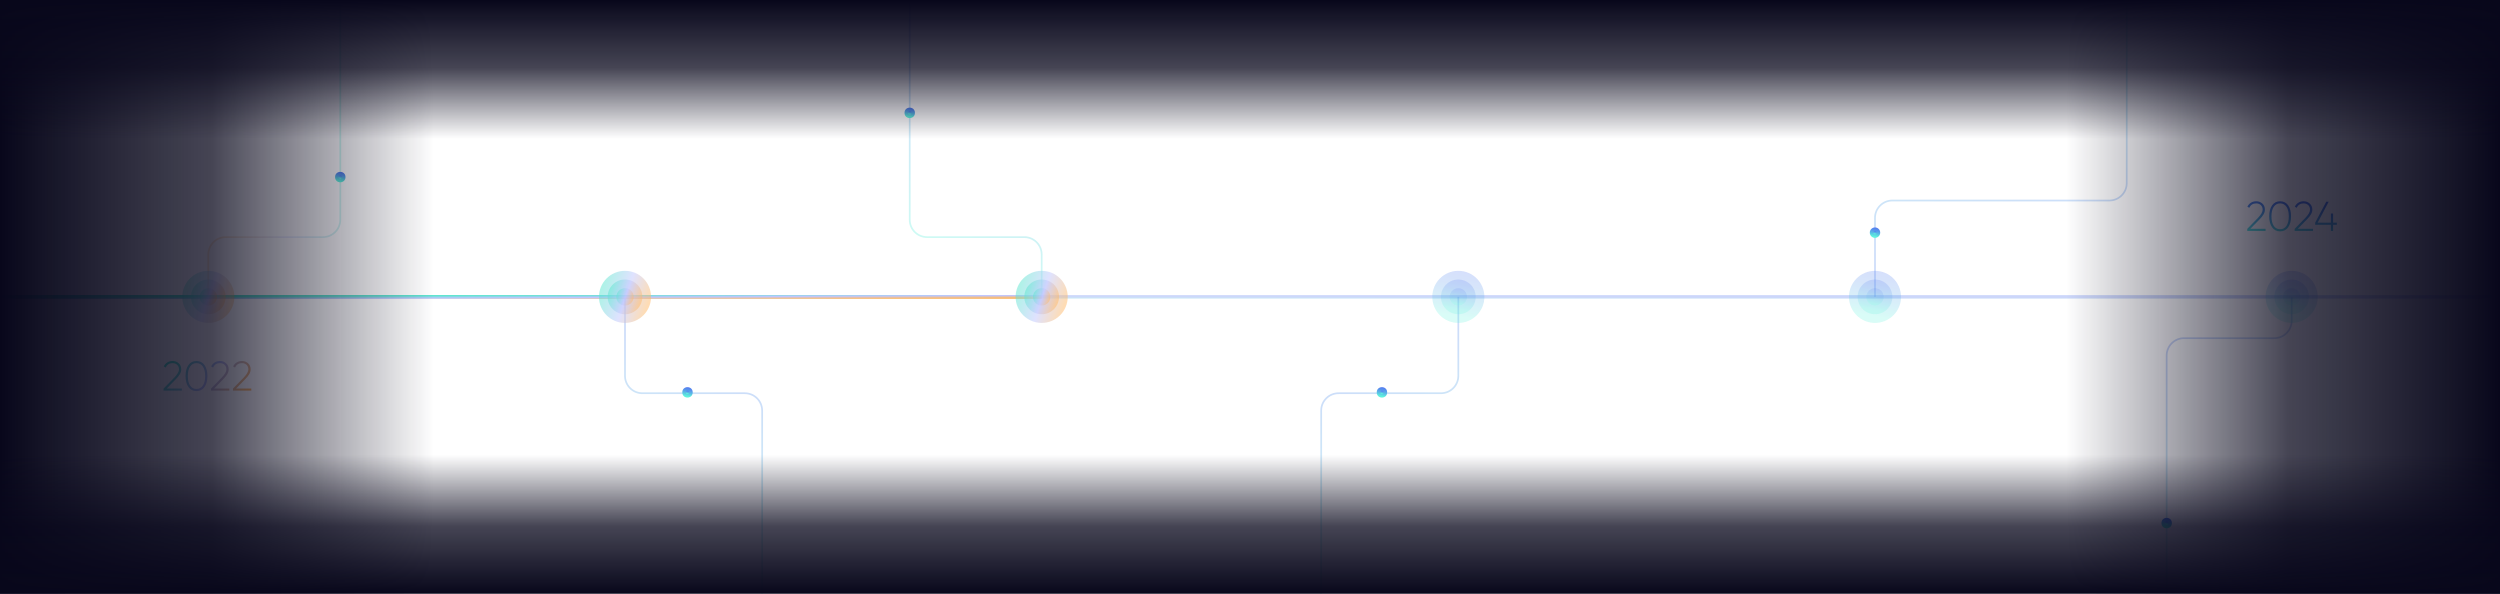 <svg width="1440" height="342" viewBox="0 0 1440 342" fill="none" xmlns="http://www.w3.org/2000/svg">
<path opacity="0.3" d="M120 171V146.581C120 141.059 124.477 136.581 130 136.581H186C191.523 136.581 196 132.104 196 126.581V0" stroke="url(#paint0_linear_717_4900)"/>
<path opacity="0.3" d="M600 171V146.581C600 141.059 595.523 136.581 590 136.581H534C528.477 136.581 524 132.104 524 126.581V0" stroke="url(#paint1_linear_717_4900)"/>
<path opacity="0.3" d="M1248 342.288L1248 204.788C1248 199.265 1252.48 194.788 1258 194.788H1310C1315.52 194.788 1320 190.311 1320 184.788V171.288" stroke="url(#paint2_linear_717_4900)"/>
<path opacity="0.3" d="M360 171V216.5C360 222.023 364.477 226.5 370 226.5H429C434.523 226.5 439 230.977 439 236.5V342" stroke="url(#paint3_linear_717_4900)"/>
<path opacity="0.3" d="M840 171V216.5C840 222.023 835.523 226.5 830 226.5H771C765.477 226.5 761 230.977 761 236.5V342" stroke="url(#paint4_linear_717_4900)"/>
<path opacity="0.3" d="M1080 171V125.5C1080 119.977 1084.48 115.5 1090 115.5H1215C1220.52 115.5 1225 111.023 1225 105.5V0" stroke="url(#paint5_linear_717_4900)"/>
<g style="mix-blend-mode:screen" filter="url(#filter0_f_717_4900)">
<circle cx="396" cy="226" r="3" fill="url(#paint6_linear_717_4900)"/>
</g>
<g style="mix-blend-mode:screen" filter="url(#filter1_f_717_4900)">
<circle cx="396" cy="226" r="1" fill="url(#paint7_linear_717_4900)"/>
</g>
<g style="mix-blend-mode:screen" filter="url(#filter2_f_717_4900)">
<circle cx="524" cy="65" r="3" fill="url(#paint8_linear_717_4900)"/>
</g>
<g style="mix-blend-mode:screen" filter="url(#filter3_f_717_4900)">
<circle cx="524" cy="65" r="1" fill="url(#paint9_linear_717_4900)"/>
</g>
<g style="mix-blend-mode:screen" filter="url(#filter4_f_717_4900)">
<circle cx="796" cy="226" r="3" fill="url(#paint10_linear_717_4900)"/>
</g>
<g style="mix-blend-mode:screen" filter="url(#filter5_f_717_4900)">
<circle cx="796" cy="226" r="1" fill="url(#paint11_linear_717_4900)"/>
</g>
<g style="mix-blend-mode:screen" filter="url(#filter6_f_717_4900)">
<circle cx="1248" cy="301.288" r="3" fill="url(#paint12_linear_717_4900)"/>
</g>
<g style="mix-blend-mode:screen" filter="url(#filter7_f_717_4900)">
<circle cx="1248" cy="301.288" r="1" fill="url(#paint13_linear_717_4900)"/>
</g>
<g style="mix-blend-mode:screen" filter="url(#filter8_f_717_4900)">
<path d="M1083 134C1083 135.657 1081.66 137 1080 137C1078.34 137 1077 135.657 1077 134C1077 132.343 1078.34 131 1080 131C1081.66 131 1083 132.343 1083 134Z" fill="url(#paint14_linear_717_4900)"/>
</g>
<g style="mix-blend-mode:screen" filter="url(#filter9_f_717_4900)">
<path d="M1081 134C1081 134.552 1080.55 135 1080 135C1079.45 135 1079 134.552 1079 134C1079 133.448 1079.45 133 1080 133C1080.55 133 1081 133.448 1081 134Z" fill="url(#paint15_linear_717_4900)"/>
</g>
<g style="mix-blend-mode:screen" filter="url(#filter10_f_717_4900)">
<circle cx="196" cy="102" r="3" fill="url(#paint16_linear_717_4900)"/>
</g>
<g style="mix-blend-mode:screen" filter="url(#filter11_f_717_4900)">
<circle cx="196" cy="102" r="1" fill="url(#paint17_linear_717_4900)"/>
</g>
<path opacity="0.3" d="M0 171H1440" stroke="url(#paint18_linear_717_4900)" stroke-width="2"/>
<g style="mix-blend-mode:screen" filter="url(#filter12_f_717_4900)">
<path d="M0 171H600" stroke="url(#paint19_linear_717_4900)" stroke-width="2"/>
</g>
<path d="M0 171H600" stroke="url(#paint20_linear_717_4900)" stroke-width="2"/>
<circle opacity="0.4" cx="120" cy="171" r="15" fill="url(#paint21_linear_717_4900)"/>
<circle opacity="0.4" cx="120" cy="171" r="10" fill="url(#paint22_linear_717_4900)"/>
<circle opacity="0.4" cx="120" cy="171" r="5" fill="url(#paint23_linear_717_4900)"/>
<circle opacity="0.5" cx="360" cy="171" r="15" fill="url(#paint24_linear_717_4900)"/>
<circle opacity="0.5" cx="360" cy="171" r="10" fill="url(#paint25_linear_717_4900)"/>
<circle opacity="0.5" cx="360" cy="171" r="5" fill="url(#paint26_linear_717_4900)"/>
<circle opacity="0.5" cx="600" cy="171" r="15" fill="url(#paint27_linear_717_4900)"/>
<circle opacity="0.5" cx="600" cy="171" r="10" fill="url(#paint28_linear_717_4900)"/>
<circle opacity="0.5" cx="600" cy="171" r="5" fill="url(#paint29_linear_717_4900)"/>
<g opacity="0.6">
<circle opacity="0.4" cx="840" cy="171" r="15" fill="url(#paint30_linear_717_4900)"/>
<circle opacity="0.4" cx="840" cy="171" r="10" fill="url(#paint31_linear_717_4900)"/>
<circle opacity="0.4" cx="840" cy="171" r="5" fill="url(#paint32_linear_717_4900)"/>
</g>
<g opacity="0.6">
<circle opacity="0.4" cx="1080" cy="171" r="15" fill="url(#paint33_linear_717_4900)"/>
<circle opacity="0.4" cx="1080" cy="171" r="10" fill="url(#paint34_linear_717_4900)"/>
<circle opacity="0.4" cx="1080" cy="171" r="5" fill="url(#paint35_linear_717_4900)"/>
</g>
<g opacity="0.6">
<circle opacity="0.4" cx="1320" cy="171" r="15" fill="url(#paint36_linear_717_4900)"/>
<circle opacity="0.4" cx="1320" cy="171" r="10" fill="url(#paint37_linear_717_4900)"/>
<circle opacity="0.4" cx="1320" cy="171" r="5" fill="url(#paint38_linear_717_4900)"/>
</g>
<path d="M104.783 225V223.776H96.047L101.255 218.424C103.247 216.408 104.399 214.68 104.399 212.76C104.399 211.272 103.895 210.096 102.911 209.232C101.927 208.368 100.775 207.936 99.407 207.936C97.175 207.936 95.303 209.04 94.319 211.056L95.399 211.704C96.191 210 97.535 209.16 99.407 209.16C101.519 209.16 103.103 210.528 103.103 212.76C103.103 214.056 102.191 215.64 100.391 217.512L94.223 223.848V225H104.783ZM117.805 222.912C118.909 221.352 119.461 219.24 119.461 216.6C119.461 213.96 118.909 211.848 117.805 210.288C116.701 208.728 115.165 207.936 113.173 207.936C111.181 207.936 109.645 208.728 108.541 210.288C107.437 211.848 106.885 213.96 106.885 216.6C106.885 219.24 107.437 221.352 108.541 222.912C109.645 224.472 111.181 225.264 113.173 225.264C115.165 225.264 116.701 224.472 117.805 222.912ZM109.501 222.096C108.613 220.776 108.181 218.952 108.181 216.6C108.181 214.248 108.613 212.424 109.501 211.128C110.389 209.808 111.613 209.16 113.173 209.16C114.733 209.16 115.957 209.808 116.845 211.128C117.733 212.424 118.165 214.248 118.165 216.6C118.165 218.952 117.733 220.776 116.845 222.096C115.957 223.392 114.733 224.04 113.173 224.04C111.613 224.04 110.389 223.392 109.501 222.096ZM132.088 225V223.776H123.352L128.56 218.424C130.552 216.408 131.704 214.68 131.704 212.76C131.704 211.272 131.2 210.096 130.216 209.232C129.232 208.368 128.08 207.936 126.712 207.936C124.48 207.936 122.608 209.04 121.624 211.056L122.704 211.704C123.496 210 124.84 209.16 126.712 209.16C128.824 209.16 130.408 210.528 130.408 212.76C130.408 214.056 129.496 215.64 127.696 217.512L121.528 223.848V225H132.088ZM144.744 225V223.776H136.008L141.216 218.424C143.208 216.408 144.36 214.68 144.36 212.76C144.36 211.272 143.856 210.096 142.872 209.232C141.888 208.368 140.736 207.936 139.368 207.936C137.136 207.936 135.264 209.04 134.28 211.056L135.36 211.704C136.152 210 137.496 209.16 139.368 209.16C141.48 209.16 143.064 210.528 143.064 212.76C143.064 214.056 142.152 215.64 140.352 217.512L134.184 223.848V225H144.744Z" fill="url(#paint39_linear_717_4900)"/>
<path d="M1304.97 133V131.776H1296.23L1301.44 126.424C1303.43 124.408 1304.58 122.68 1304.58 120.76C1304.58 119.272 1304.08 118.096 1303.1 117.232C1302.11 116.368 1300.96 115.936 1299.59 115.936C1297.36 115.936 1295.49 117.04 1294.5 119.056L1295.58 119.704C1296.38 118 1297.72 117.16 1299.59 117.16C1301.7 117.16 1303.29 118.528 1303.29 120.76C1303.29 122.056 1302.38 123.64 1300.58 125.512L1294.41 131.848V133H1304.97ZM1317.99 130.912C1319.09 129.352 1319.64 127.24 1319.64 124.6C1319.64 121.96 1319.09 119.848 1317.99 118.288C1316.88 116.728 1315.35 115.936 1313.36 115.936C1311.36 115.936 1309.83 116.728 1308.72 118.288C1307.62 119.848 1307.07 121.96 1307.07 124.6C1307.07 127.24 1307.62 129.352 1308.72 130.912C1309.83 132.472 1311.36 133.264 1313.36 133.264C1315.35 133.264 1316.88 132.472 1317.99 130.912ZM1309.68 130.096C1308.8 128.776 1308.36 126.952 1308.36 124.6C1308.36 122.248 1308.8 120.424 1309.68 119.128C1310.57 117.808 1311.8 117.16 1313.36 117.16C1314.92 117.16 1316.14 117.808 1317.03 119.128C1317.92 120.424 1318.35 122.248 1318.35 124.6C1318.35 126.952 1317.92 128.776 1317.03 130.096C1316.14 131.392 1314.92 132.04 1313.36 132.04C1311.8 132.04 1310.57 131.392 1309.68 130.096ZM1332.27 133V131.776H1323.54L1328.74 126.424C1330.74 124.408 1331.89 122.68 1331.89 120.76C1331.89 119.272 1331.38 118.096 1330.4 117.232C1329.42 116.368 1328.26 115.936 1326.9 115.936C1324.66 115.936 1322.79 117.04 1321.81 119.056L1322.89 119.704C1323.68 118 1325.02 117.16 1326.9 117.16C1329.01 117.16 1330.59 118.528 1330.59 120.76C1330.59 122.056 1329.68 123.64 1327.88 125.512L1321.71 131.848V133H1332.27ZM1343.86 128.272V122.992H1342.59V128.272H1334.96L1341.32 116.2H1339.92L1333.54 128.272V129.472H1342.59V133H1343.86V129.472H1346.02V128.272H1343.86Z" fill="url(#paint40_linear_717_4900)"/>
<rect y="-0" width="250" height="342" fill="url(#paint41_linear_717_4900)"/>
<rect width="250" height="342" transform="matrix(-1 0 0 1 1440 -0)" fill="url(#paint42_linear_717_4900)"/>
<path d="M0 0L1.11257e-05 80L1440 80L1440 -0L0 0Z" fill="url(#paint43_linear_717_4900)"/>
<rect y="342" width="80" height="1440" transform="rotate(-90 0 342)" fill="url(#paint44_linear_717_4900)"/>
<defs>
<filter id="filter0_f_717_4900" x="388" y="218" width="16" height="16" filterUnits="userSpaceOnUse" color-interpolation-filters="sRGB">
<feFlood flood-opacity="0" result="BackgroundImageFix"/>
<feBlend mode="normal" in="SourceGraphic" in2="BackgroundImageFix" result="shape"/>
<feGaussianBlur stdDeviation="2.5" result="effect1_foregroundBlur_717_4900"/>
</filter>
<filter id="filter1_f_717_4900" x="394" y="224" width="4" height="4" filterUnits="userSpaceOnUse" color-interpolation-filters="sRGB">
<feFlood flood-opacity="0" result="BackgroundImageFix"/>
<feBlend mode="normal" in="SourceGraphic" in2="BackgroundImageFix" result="shape"/>
<feGaussianBlur stdDeviation="0.5" result="effect1_foregroundBlur_717_4900"/>
</filter>
<filter id="filter2_f_717_4900" x="516" y="57" width="16" height="16" filterUnits="userSpaceOnUse" color-interpolation-filters="sRGB">
<feFlood flood-opacity="0" result="BackgroundImageFix"/>
<feBlend mode="normal" in="SourceGraphic" in2="BackgroundImageFix" result="shape"/>
<feGaussianBlur stdDeviation="2.5" result="effect1_foregroundBlur_717_4900"/>
</filter>
<filter id="filter3_f_717_4900" x="522" y="63" width="4" height="4" filterUnits="userSpaceOnUse" color-interpolation-filters="sRGB">
<feFlood flood-opacity="0" result="BackgroundImageFix"/>
<feBlend mode="normal" in="SourceGraphic" in2="BackgroundImageFix" result="shape"/>
<feGaussianBlur stdDeviation="0.5" result="effect1_foregroundBlur_717_4900"/>
</filter>
<filter id="filter4_f_717_4900" x="788" y="218" width="16" height="16" filterUnits="userSpaceOnUse" color-interpolation-filters="sRGB">
<feFlood flood-opacity="0" result="BackgroundImageFix"/>
<feBlend mode="normal" in="SourceGraphic" in2="BackgroundImageFix" result="shape"/>
<feGaussianBlur stdDeviation="2.5" result="effect1_foregroundBlur_717_4900"/>
</filter>
<filter id="filter5_f_717_4900" x="794" y="224" width="4" height="4" filterUnits="userSpaceOnUse" color-interpolation-filters="sRGB">
<feFlood flood-opacity="0" result="BackgroundImageFix"/>
<feBlend mode="normal" in="SourceGraphic" in2="BackgroundImageFix" result="shape"/>
<feGaussianBlur stdDeviation="0.5" result="effect1_foregroundBlur_717_4900"/>
</filter>
<filter id="filter6_f_717_4900" x="1240" y="293.288" width="16" height="16" filterUnits="userSpaceOnUse" color-interpolation-filters="sRGB">
<feFlood flood-opacity="0" result="BackgroundImageFix"/>
<feBlend mode="normal" in="SourceGraphic" in2="BackgroundImageFix" result="shape"/>
<feGaussianBlur stdDeviation="2.5" result="effect1_foregroundBlur_717_4900"/>
</filter>
<filter id="filter7_f_717_4900" x="1246" y="299.288" width="4" height="4" filterUnits="userSpaceOnUse" color-interpolation-filters="sRGB">
<feFlood flood-opacity="0" result="BackgroundImageFix"/>
<feBlend mode="normal" in="SourceGraphic" in2="BackgroundImageFix" result="shape"/>
<feGaussianBlur stdDeviation="0.5" result="effect1_foregroundBlur_717_4900"/>
</filter>
<filter id="filter8_f_717_4900" x="1072" y="126" width="16" height="16" filterUnits="userSpaceOnUse" color-interpolation-filters="sRGB">
<feFlood flood-opacity="0" result="BackgroundImageFix"/>
<feBlend mode="normal" in="SourceGraphic" in2="BackgroundImageFix" result="shape"/>
<feGaussianBlur stdDeviation="2.5" result="effect1_foregroundBlur_717_4900"/>
</filter>
<filter id="filter9_f_717_4900" x="1078" y="132" width="4" height="4" filterUnits="userSpaceOnUse" color-interpolation-filters="sRGB">
<feFlood flood-opacity="0" result="BackgroundImageFix"/>
<feBlend mode="normal" in="SourceGraphic" in2="BackgroundImageFix" result="shape"/>
<feGaussianBlur stdDeviation="0.5" result="effect1_foregroundBlur_717_4900"/>
</filter>
<filter id="filter10_f_717_4900" x="188" y="94" width="16" height="16" filterUnits="userSpaceOnUse" color-interpolation-filters="sRGB">
<feFlood flood-opacity="0" result="BackgroundImageFix"/>
<feBlend mode="normal" in="SourceGraphic" in2="BackgroundImageFix" result="shape"/>
<feGaussianBlur stdDeviation="2.5" result="effect1_foregroundBlur_717_4900"/>
</filter>
<filter id="filter11_f_717_4900" x="194" y="100" width="4" height="4" filterUnits="userSpaceOnUse" color-interpolation-filters="sRGB">
<feFlood flood-opacity="0" result="BackgroundImageFix"/>
<feBlend mode="normal" in="SourceGraphic" in2="BackgroundImageFix" result="shape"/>
<feGaussianBlur stdDeviation="0.5" result="effect1_foregroundBlur_717_4900"/>
</filter>
<filter id="filter12_f_717_4900" x="-6" y="164" width="612" height="14" filterUnits="userSpaceOnUse" color-interpolation-filters="sRGB">
<feFlood flood-opacity="0" result="BackgroundImageFix"/>
<feBlend mode="normal" in="SourceGraphic" in2="BackgroundImageFix" result="shape"/>
<feGaussianBlur stdDeviation="3" result="effect1_foregroundBlur_717_4900"/>
</filter>
<linearGradient id="paint0_linear_717_4900" x1="196" y1="85.5" x2="121.636" y2="96.531" gradientUnits="userSpaceOnUse">
<stop stop-color="#5EE6D0"/>
<stop offset="0.515" stop-color="#BFC6FF"/>
<stop offset="1" stop-color="#FFBA69"/>
</linearGradient>
<linearGradient id="paint1_linear_717_4900" x1="546.79" y1="144.585" x2="604.791" y2="2.131" gradientUnits="userSpaceOnUse">
<stop stop-color="#5FF2DD"/>
<stop offset="0.09" stop-color="#5DE3DF"/>
<stop offset="0.38" stop-color="#5AB5E6"/>
<stop offset="0.64" stop-color="#5793EC"/>
<stop offset="0.86" stop-color="#557FEF"/>
<stop offset="1" stop-color="#5578F1"/>
</linearGradient>
<linearGradient id="paint2_linear_717_4900" x1="1298.41" y1="315.873" x2="1238.16" y2="175.695" gradientUnits="userSpaceOnUse">
<stop stop-color="#5FF2DD"/>
<stop offset="0.09" stop-color="#5DE3DF"/>
<stop offset="0.38" stop-color="#5AB5E6"/>
<stop offset="0.64" stop-color="#5793EC"/>
<stop offset="0.86" stop-color="#557FEF"/>
<stop offset="1" stop-color="#5578F1"/>
</linearGradient>
<linearGradient id="paint3_linear_717_4900" x1="383.69" y1="315.585" x2="440.085" y2="171.605" gradientUnits="userSpaceOnUse">
<stop stop-color="#5FF2DD"/>
<stop offset="0.09" stop-color="#5DE3DF"/>
<stop offset="0.38" stop-color="#5AB5E6"/>
<stop offset="0.64" stop-color="#5793EC"/>
<stop offset="0.86" stop-color="#557FEF"/>
<stop offset="1" stop-color="#5578F1"/>
</linearGradient>
<linearGradient id="paint4_linear_717_4900" x1="816.31" y1="315.585" x2="759.915" y2="171.605" gradientUnits="userSpaceOnUse">
<stop stop-color="#5FF2DD"/>
<stop offset="0.09" stop-color="#5DE3DF"/>
<stop offset="0.38" stop-color="#5AB5E6"/>
<stop offset="0.64" stop-color="#5793EC"/>
<stop offset="0.86" stop-color="#557FEF"/>
<stop offset="1" stop-color="#5578F1"/>
</linearGradient>
<linearGradient id="paint5_linear_717_4900" x1="1123.48" y1="26.415" x2="1157.38" y2="185.251" gradientUnits="userSpaceOnUse">
<stop stop-color="#5FF2DD"/>
<stop offset="0.09" stop-color="#5DE3DF"/>
<stop offset="0.38" stop-color="#5AB5E6"/>
<stop offset="0.64" stop-color="#5793EC"/>
<stop offset="0.86" stop-color="#557FEF"/>
<stop offset="1" stop-color="#5578F1"/>
</linearGradient>
<linearGradient id="paint6_linear_717_4900" x1="394.799" y1="228.073" x2="395.82" y2="222.431" gradientUnits="userSpaceOnUse">
<stop stop-color="#5FF2DD"/>
<stop offset="0.09" stop-color="#5DE3DF"/>
<stop offset="0.38" stop-color="#5AB5E6"/>
<stop offset="0.64" stop-color="#5793EC"/>
<stop offset="0.86" stop-color="#557FEF"/>
<stop offset="1" stop-color="#5578F1"/>
</linearGradient>
<linearGradient id="paint7_linear_717_4900" x1="395.6" y1="226.691" x2="395.94" y2="224.81" gradientUnits="userSpaceOnUse">
<stop stop-color="#5FF2DD"/>
<stop offset="0.09" stop-color="#5DE3DF"/>
<stop offset="0.38" stop-color="#5AB5E6"/>
<stop offset="0.64" stop-color="#5793EC"/>
<stop offset="0.86" stop-color="#557FEF"/>
<stop offset="1" stop-color="#5578F1"/>
</linearGradient>
<linearGradient id="paint8_linear_717_4900" x1="522.799" y1="67.073" x2="523.82" y2="61.431" gradientUnits="userSpaceOnUse">
<stop stop-color="#5FF2DD"/>
<stop offset="0.09" stop-color="#5DE3DF"/>
<stop offset="0.38" stop-color="#5AB5E6"/>
<stop offset="0.64" stop-color="#5793EC"/>
<stop offset="0.86" stop-color="#557FEF"/>
<stop offset="1" stop-color="#5578F1"/>
</linearGradient>
<linearGradient id="paint9_linear_717_4900" x1="523.6" y1="65.691" x2="523.94" y2="63.81" gradientUnits="userSpaceOnUse">
<stop stop-color="#5FF2DD"/>
<stop offset="0.09" stop-color="#5DE3DF"/>
<stop offset="0.38" stop-color="#5AB5E6"/>
<stop offset="0.64" stop-color="#5793EC"/>
<stop offset="0.86" stop-color="#557FEF"/>
<stop offset="1" stop-color="#5578F1"/>
</linearGradient>
<linearGradient id="paint10_linear_717_4900" x1="794.799" y1="228.073" x2="795.82" y2="222.431" gradientUnits="userSpaceOnUse">
<stop stop-color="#5FF2DD"/>
<stop offset="0.09" stop-color="#5DE3DF"/>
<stop offset="0.38" stop-color="#5AB5E6"/>
<stop offset="0.64" stop-color="#5793EC"/>
<stop offset="0.86" stop-color="#557FEF"/>
<stop offset="1" stop-color="#5578F1"/>
</linearGradient>
<linearGradient id="paint11_linear_717_4900" x1="795.6" y1="226.691" x2="795.94" y2="224.81" gradientUnits="userSpaceOnUse">
<stop stop-color="#5FF2DD"/>
<stop offset="0.09" stop-color="#5DE3DF"/>
<stop offset="0.38" stop-color="#5AB5E6"/>
<stop offset="0.64" stop-color="#5793EC"/>
<stop offset="0.86" stop-color="#557FEF"/>
<stop offset="1" stop-color="#5578F1"/>
</linearGradient>
<linearGradient id="paint12_linear_717_4900" x1="1246.8" y1="303.361" x2="1247.82" y2="297.719" gradientUnits="userSpaceOnUse">
<stop stop-color="#5FF2DD"/>
<stop offset="0.09" stop-color="#5DE3DF"/>
<stop offset="0.38" stop-color="#5AB5E6"/>
<stop offset="0.64" stop-color="#5793EC"/>
<stop offset="0.86" stop-color="#557FEF"/>
<stop offset="1" stop-color="#5578F1"/>
</linearGradient>
<linearGradient id="paint13_linear_717_4900" x1="1247.6" y1="301.979" x2="1247.94" y2="300.099" gradientUnits="userSpaceOnUse">
<stop stop-color="#5FF2DD"/>
<stop offset="0.09" stop-color="#5DE3DF"/>
<stop offset="0.38" stop-color="#5AB5E6"/>
<stop offset="0.64" stop-color="#5793EC"/>
<stop offset="0.86" stop-color="#557FEF"/>
<stop offset="1" stop-color="#5578F1"/>
</linearGradient>
<linearGradient id="paint14_linear_717_4900" x1="1078.8" y1="136.073" x2="1079.82" y2="130.431" gradientUnits="userSpaceOnUse">
<stop stop-color="#5FF2DD"/>
<stop offset="0.09" stop-color="#5DE3DF"/>
<stop offset="0.38" stop-color="#5AB5E6"/>
<stop offset="0.64" stop-color="#5793EC"/>
<stop offset="0.86" stop-color="#557FEF"/>
<stop offset="1" stop-color="#5578F1"/>
</linearGradient>
<linearGradient id="paint15_linear_717_4900" x1="1079.6" y1="134.691" x2="1079.94" y2="132.81" gradientUnits="userSpaceOnUse">
<stop stop-color="#5FF2DD"/>
<stop offset="0.09" stop-color="#5DE3DF"/>
<stop offset="0.38" stop-color="#5AB5E6"/>
<stop offset="0.64" stop-color="#5793EC"/>
<stop offset="0.86" stop-color="#557FEF"/>
<stop offset="1" stop-color="#5578F1"/>
</linearGradient>
<linearGradient id="paint16_linear_717_4900" x1="194.799" y1="104.073" x2="195.82" y2="98.431" gradientUnits="userSpaceOnUse">
<stop stop-color="#5FF2DD"/>
<stop offset="0.09" stop-color="#5DE3DF"/>
<stop offset="0.38" stop-color="#5AB5E6"/>
<stop offset="0.64" stop-color="#5793EC"/>
<stop offset="0.86" stop-color="#557FEF"/>
<stop offset="1" stop-color="#5578F1"/>
</linearGradient>
<linearGradient id="paint17_linear_717_4900" x1="195.6" y1="102.691" x2="195.94" y2="100.81" gradientUnits="userSpaceOnUse">
<stop stop-color="#5FF2DD"/>
<stop offset="0.09" stop-color="#5DE3DF"/>
<stop offset="0.38" stop-color="#5AB5E6"/>
<stop offset="0.64" stop-color="#5793EC"/>
<stop offset="0.86" stop-color="#557FEF"/>
<stop offset="1" stop-color="#5578F1"/>
</linearGradient>
<linearGradient id="paint18_linear_717_4900" x1="-5.87644e-05" y1="171.846" x2="0.004" y2="169.325" gradientUnits="userSpaceOnUse">
<stop stop-color="#5FF2DD"/>
<stop offset="0.09" stop-color="#5DE3DF"/>
<stop offset="0.38" stop-color="#5AB5E6"/>
<stop offset="0.64" stop-color="#5793EC"/>
<stop offset="0.86" stop-color="#557FEF"/>
<stop offset="1" stop-color="#5578F1"/>
</linearGradient>
<linearGradient id="paint19_linear_717_4900" x1="1.99122e-05" y1="171.5" x2="0.015" y2="174.496" gradientUnits="userSpaceOnUse">
<stop stop-color="#5EE6D0"/>
<stop offset="0.515" stop-color="#BFC6FF"/>
<stop offset="1" stop-color="#FFBA69"/>
</linearGradient>
<linearGradient id="paint20_linear_717_4900" x1="1.99122e-05" y1="171.5" x2="0.015" y2="174.496" gradientUnits="userSpaceOnUse">
<stop stop-color="#5EE6D0"/>
<stop offset="0.515" stop-color="#BFC6FF"/>
<stop offset="1" stop-color="#FFBA69"/>
</linearGradient>
<linearGradient id="paint21_linear_717_4900" x1="105" y1="171" x2="131.993" y2="180.009" gradientUnits="userSpaceOnUse">
<stop stop-color="#5EE6D0"/>
<stop offset="0.515" stop-color="#BFC6FF"/>
<stop offset="1" stop-color="#FFBA69"/>
</linearGradient>
<linearGradient id="paint22_linear_717_4900" x1="110" y1="171" x2="127.995" y2="177.006" gradientUnits="userSpaceOnUse">
<stop stop-color="#5EE6D0"/>
<stop offset="0.515" stop-color="#BFC6FF"/>
<stop offset="1" stop-color="#FFBA69"/>
</linearGradient>
<linearGradient id="paint23_linear_717_4900" x1="115" y1="171" x2="123.998" y2="174.003" gradientUnits="userSpaceOnUse">
<stop stop-color="#5EE6D0"/>
<stop offset="0.515" stop-color="#BFC6FF"/>
<stop offset="1" stop-color="#FFBA69"/>
</linearGradient>
<linearGradient id="paint24_linear_717_4900" x1="345" y1="171" x2="371.993" y2="180.009" gradientUnits="userSpaceOnUse">
<stop stop-color="#5EE6D0"/>
<stop offset="0.515" stop-color="#BFC6FF"/>
<stop offset="1" stop-color="#FFBA69"/>
</linearGradient>
<linearGradient id="paint25_linear_717_4900" x1="350" y1="171" x2="367.995" y2="177.006" gradientUnits="userSpaceOnUse">
<stop stop-color="#5EE6D0"/>
<stop offset="0.515" stop-color="#BFC6FF"/>
<stop offset="1" stop-color="#FFBA69"/>
</linearGradient>
<linearGradient id="paint26_linear_717_4900" x1="355" y1="171" x2="363.998" y2="174.003" gradientUnits="userSpaceOnUse">
<stop stop-color="#5EE6D0"/>
<stop offset="0.515" stop-color="#BFC6FF"/>
<stop offset="1" stop-color="#FFBA69"/>
</linearGradient>
<linearGradient id="paint27_linear_717_4900" x1="585" y1="171" x2="611.993" y2="180.009" gradientUnits="userSpaceOnUse">
<stop stop-color="#5EE6D0"/>
<stop offset="0.515" stop-color="#BFC6FF"/>
<stop offset="1" stop-color="#FFBA69"/>
</linearGradient>
<linearGradient id="paint28_linear_717_4900" x1="590" y1="171" x2="607.995" y2="177.006" gradientUnits="userSpaceOnUse">
<stop stop-color="#5EE6D0"/>
<stop offset="0.515" stop-color="#BFC6FF"/>
<stop offset="1" stop-color="#FFBA69"/>
</linearGradient>
<linearGradient id="paint29_linear_717_4900" x1="595" y1="171" x2="603.998" y2="174.003" gradientUnits="userSpaceOnUse">
<stop stop-color="#5EE6D0"/>
<stop offset="0.515" stop-color="#BFC6FF"/>
<stop offset="1" stop-color="#FFBA69"/>
</linearGradient>
<linearGradient id="paint30_linear_717_4900" x1="833.996" y1="181.366" x2="839.101" y2="153.155" gradientUnits="userSpaceOnUse">
<stop stop-color="#5FF2DD"/>
<stop offset="0.09" stop-color="#5DE3DF"/>
<stop offset="0.38" stop-color="#5AB5E6"/>
<stop offset="0.64" stop-color="#5793EC"/>
<stop offset="0.86" stop-color="#557FEF"/>
<stop offset="1" stop-color="#5578F1"/>
</linearGradient>
<linearGradient id="paint31_linear_717_4900" x1="835.997" y1="177.91" x2="839.401" y2="159.103" gradientUnits="userSpaceOnUse">
<stop stop-color="#5FF2DD"/>
<stop offset="0.09" stop-color="#5DE3DF"/>
<stop offset="0.38" stop-color="#5AB5E6"/>
<stop offset="0.64" stop-color="#5793EC"/>
<stop offset="0.86" stop-color="#557FEF"/>
<stop offset="1" stop-color="#5578F1"/>
</linearGradient>
<linearGradient id="paint32_linear_717_4900" x1="837.999" y1="174.455" x2="839.7" y2="165.052" gradientUnits="userSpaceOnUse">
<stop stop-color="#5FF2DD"/>
<stop offset="0.09" stop-color="#5DE3DF"/>
<stop offset="0.38" stop-color="#5AB5E6"/>
<stop offset="0.64" stop-color="#5793EC"/>
<stop offset="0.86" stop-color="#557FEF"/>
<stop offset="1" stop-color="#5578F1"/>
</linearGradient>
<linearGradient id="paint33_linear_717_4900" x1="1074" y1="181.366" x2="1079.1" y2="153.155" gradientUnits="userSpaceOnUse">
<stop stop-color="#5FF2DD"/>
<stop offset="0.09" stop-color="#5DE3DF"/>
<stop offset="0.38" stop-color="#5AB5E6"/>
<stop offset="0.64" stop-color="#5793EC"/>
<stop offset="0.86" stop-color="#557FEF"/>
<stop offset="1" stop-color="#5578F1"/>
</linearGradient>
<linearGradient id="paint34_linear_717_4900" x1="1076" y1="177.91" x2="1079.4" y2="159.103" gradientUnits="userSpaceOnUse">
<stop stop-color="#5FF2DD"/>
<stop offset="0.09" stop-color="#5DE3DF"/>
<stop offset="0.38" stop-color="#5AB5E6"/>
<stop offset="0.64" stop-color="#5793EC"/>
<stop offset="0.86" stop-color="#557FEF"/>
<stop offset="1" stop-color="#5578F1"/>
</linearGradient>
<linearGradient id="paint35_linear_717_4900" x1="1078" y1="174.455" x2="1079.7" y2="165.052" gradientUnits="userSpaceOnUse">
<stop stop-color="#5FF2DD"/>
<stop offset="0.09" stop-color="#5DE3DF"/>
<stop offset="0.38" stop-color="#5AB5E6"/>
<stop offset="0.64" stop-color="#5793EC"/>
<stop offset="0.86" stop-color="#557FEF"/>
<stop offset="1" stop-color="#5578F1"/>
</linearGradient>
<linearGradient id="paint36_linear_717_4900" x1="1314" y1="181.366" x2="1319.1" y2="153.155" gradientUnits="userSpaceOnUse">
<stop stop-color="#5FF2DD"/>
<stop offset="0.09" stop-color="#5DE3DF"/>
<stop offset="0.38" stop-color="#5AB5E6"/>
<stop offset="0.64" stop-color="#5793EC"/>
<stop offset="0.86" stop-color="#557FEF"/>
<stop offset="1" stop-color="#5578F1"/>
</linearGradient>
<linearGradient id="paint37_linear_717_4900" x1="1316" y1="177.91" x2="1319.4" y2="159.103" gradientUnits="userSpaceOnUse">
<stop stop-color="#5FF2DD"/>
<stop offset="0.09" stop-color="#5DE3DF"/>
<stop offset="0.38" stop-color="#5AB5E6"/>
<stop offset="0.64" stop-color="#5793EC"/>
<stop offset="0.86" stop-color="#557FEF"/>
<stop offset="1" stop-color="#5578F1"/>
</linearGradient>
<linearGradient id="paint38_linear_717_4900" x1="1318" y1="174.455" x2="1319.7" y2="165.052" gradientUnits="userSpaceOnUse">
<stop stop-color="#5FF2DD"/>
<stop offset="0.09" stop-color="#5DE3DF"/>
<stop offset="0.38" stop-color="#5AB5E6"/>
<stop offset="0.64" stop-color="#5793EC"/>
<stop offset="0.86" stop-color="#557FEF"/>
<stop offset="1" stop-color="#5578F1"/>
</linearGradient>
<linearGradient id="paint39_linear_717_4900" x1="93" y1="219" x2="129.229" y2="243.649" gradientUnits="userSpaceOnUse">
<stop stop-color="#5EE6D0"/>
<stop offset="0.515" stop-color="#BFC6FF"/>
<stop offset="1" stop-color="#FFBA69"/>
</linearGradient>
<linearGradient id="paint40_linear_717_4900" x1="1309.19" y1="135.984" x2="1311.38" y2="110.924" gradientUnits="userSpaceOnUse">
<stop stop-color="#5FF2DD"/>
<stop offset="0.09" stop-color="#5DE3DF"/>
<stop offset="0.38" stop-color="#5AB5E6"/>
<stop offset="0.64" stop-color="#5793EC"/>
<stop offset="0.86" stop-color="#557FEF"/>
<stop offset="1" stop-color="#5578F1"/>
</linearGradient>
<linearGradient id="paint41_linear_717_4900" x1="0" y1="342" x2="250" y2="342" gradientUnits="userSpaceOnUse">
<stop stop-color="#08071B"/>
<stop offset="0.488" stop-color="#08071B" stop-opacity="0.75"/>
<stop offset="1" stop-color="#08071B" stop-opacity="0"/>
</linearGradient>
<linearGradient id="paint42_linear_717_4900" x1="0" y1="342" x2="250" y2="342" gradientUnits="userSpaceOnUse">
<stop stop-color="#08071B"/>
<stop offset="0.488" stop-color="#08071B" stop-opacity="0.75"/>
<stop offset="1" stop-color="#08071B" stop-opacity="0"/>
</linearGradient>
<linearGradient id="paint43_linear_717_4900" x1="1440" y1="-0" x2="1440" y2="80" gradientUnits="userSpaceOnUse">
<stop stop-color="#08071B"/>
<stop offset="0.488" stop-color="#08071B" stop-opacity="0.75"/>
<stop offset="1" stop-color="#08071B" stop-opacity="0"/>
</linearGradient>
<linearGradient id="paint44_linear_717_4900" x1="0" y1="1782" x2="80" y2="1782" gradientUnits="userSpaceOnUse">
<stop stop-color="#08071B"/>
<stop offset="0.488" stop-color="#08071B" stop-opacity="0.75"/>
<stop offset="1" stop-color="#08071B" stop-opacity="0"/>
</linearGradient>
</defs>
</svg>
